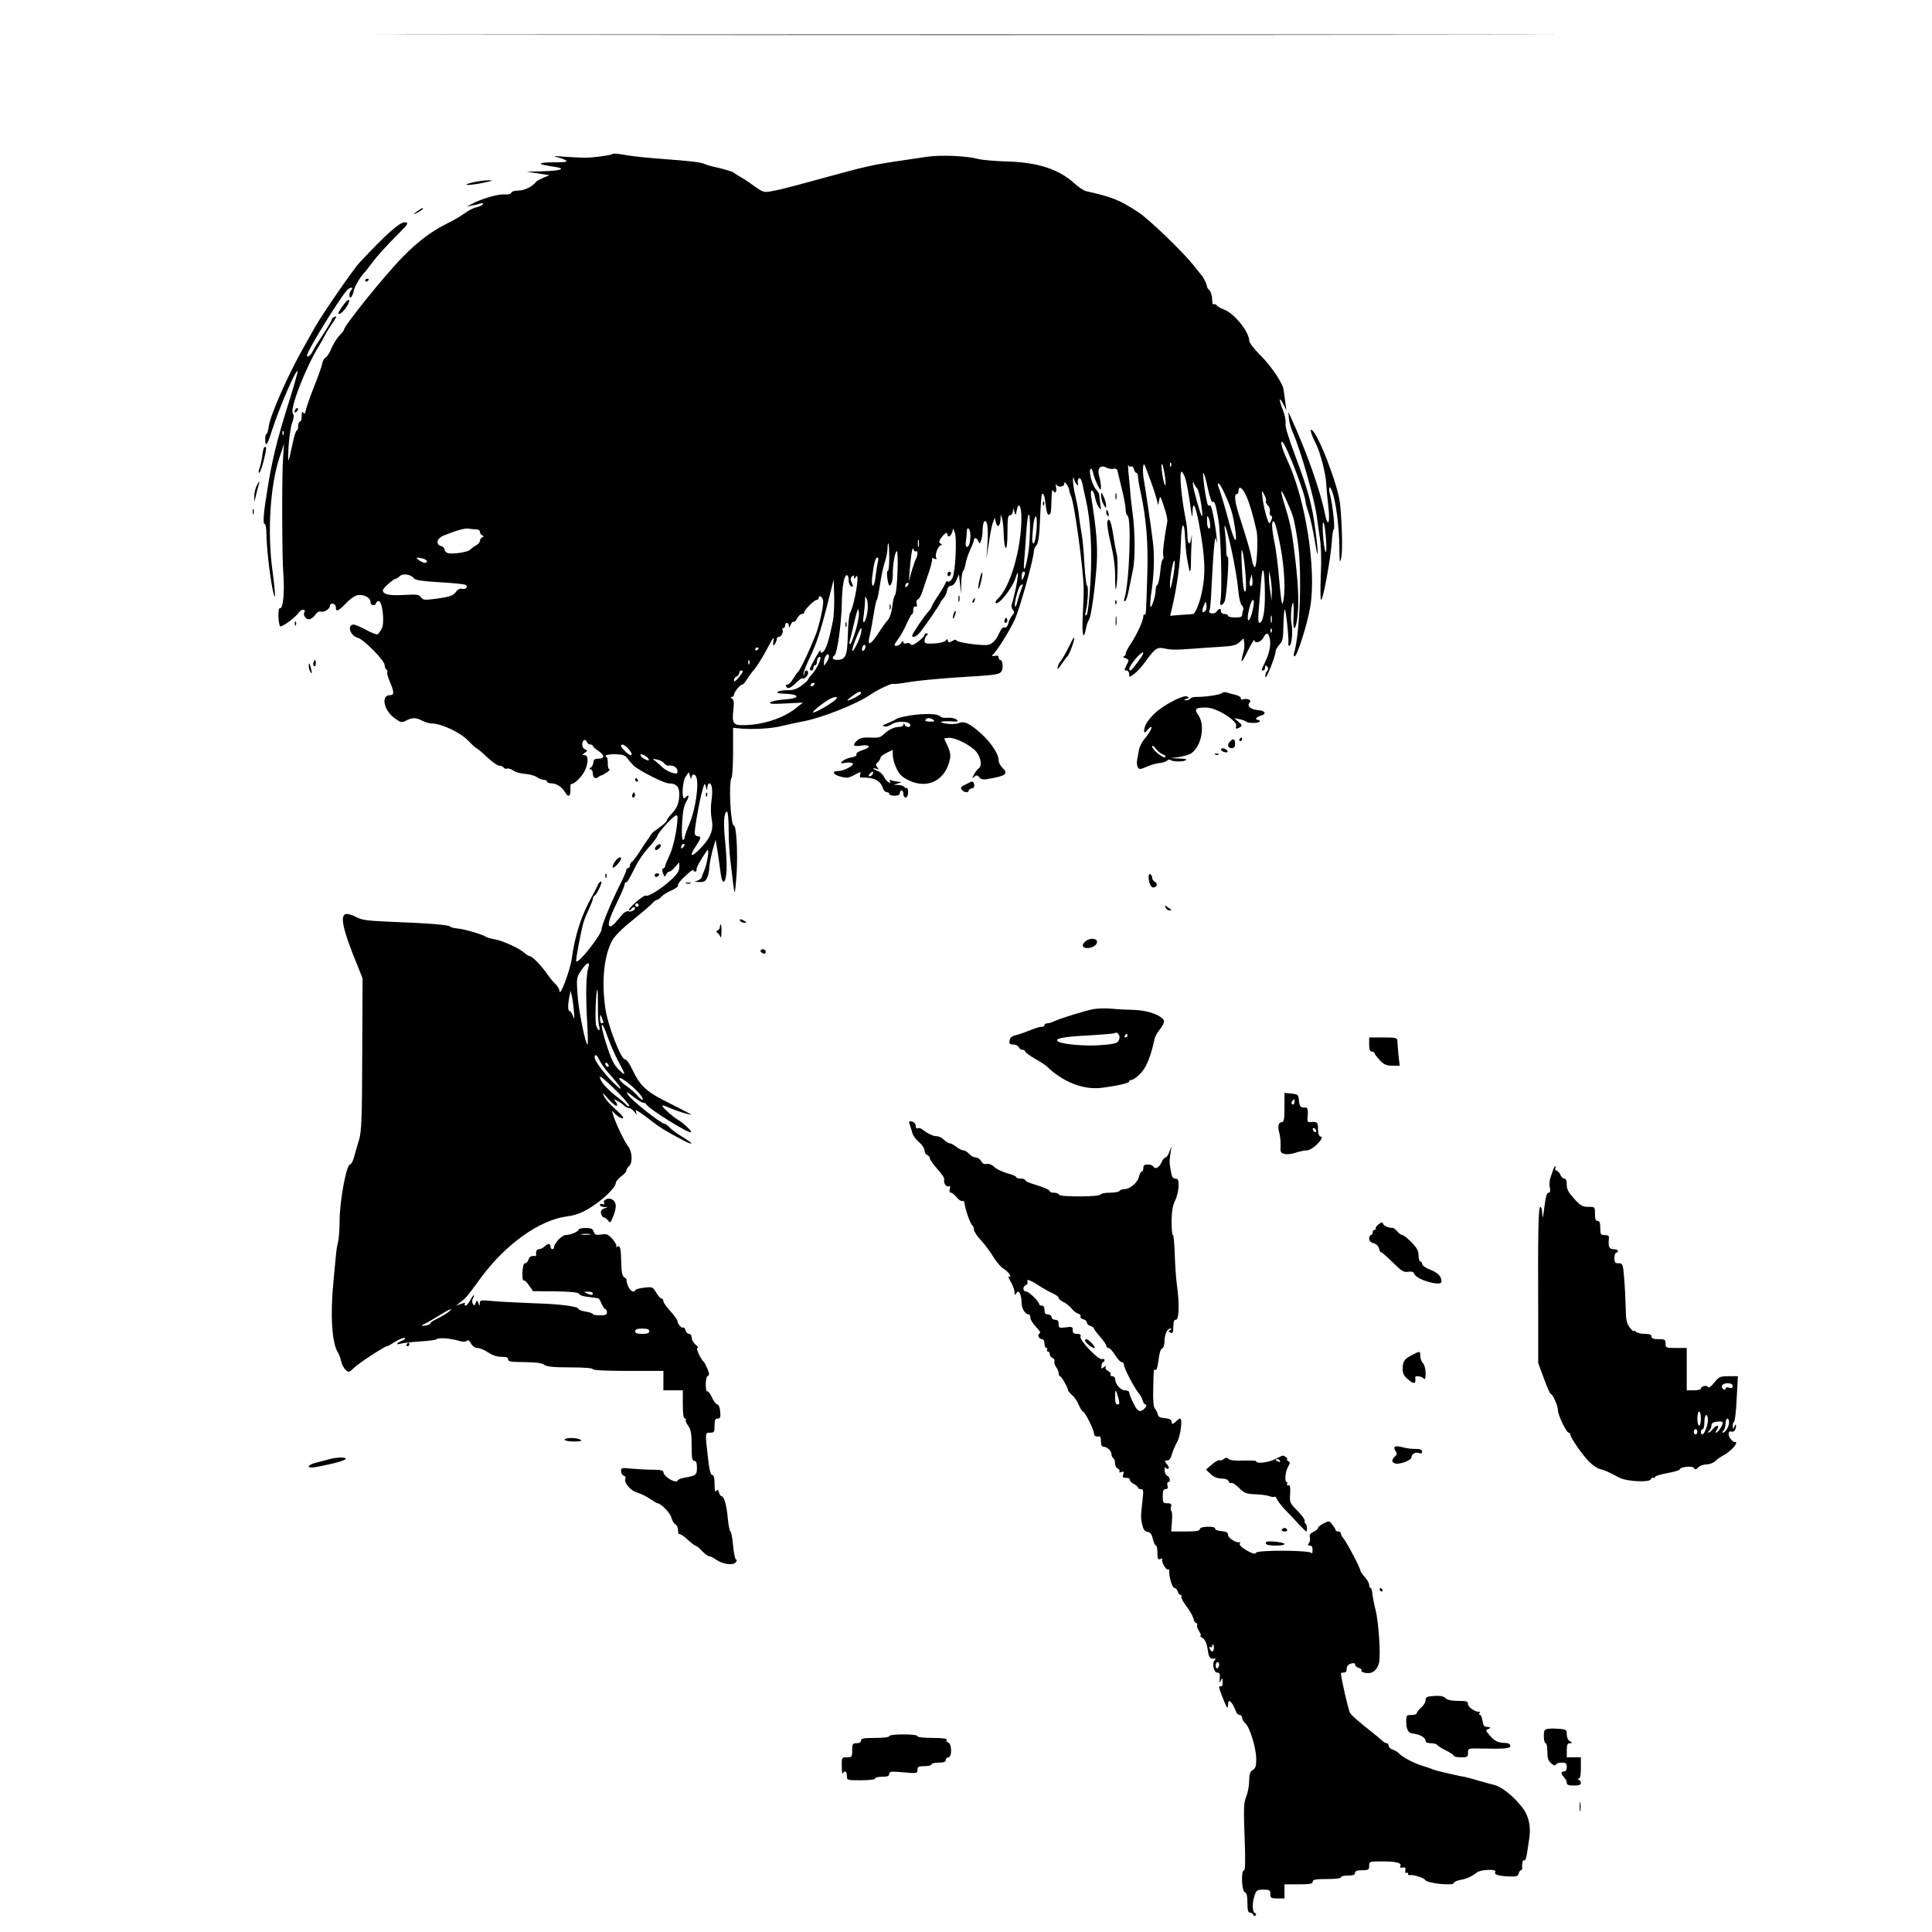<?xml version="1.0" standalone="no"?>
<!DOCTYPE svg PUBLIC "-//W3C//DTD SVG 20010904//EN"
 "http://www.w3.org/TR/2001/REC-SVG-20010904/DTD/svg10.dtd">
<svg version="1.0" xmlns="http://www.w3.org/2000/svg"
 width="1095pt" height="1095pt" viewBox="0 0 1095 1095"
 preserveAspectRatio="xMidYMid meet">
<g transform="translate(0,1095) scale(0.1,-0.1)"
fill="#000000" stroke="none">
<path d="M2778 10753 c1487 -2 3917 -2 5400 0 1483 1 267 2 -2703 2 -2970 0
-4184 -1 -2697 -2z"/>
<path d="M3469 10076 c-7 -6 -102 -19 -149 -20 -25 0 -81 3 -125 6 -44 4 -64
4 -45 -1 19 -4 44 -12 55 -19 16 -9 4 -12 -70 -12 -95 -1 -93 -11 5 -25 75
-11 41 -23 -70 -26 l-85 -2 65 -10 65 -10 -35 -14 c-19 -9 -37 -18 -40 -22
-20 -27 -67 -51 -101 -51 -21 0 -39 -5 -41 -12 -3 -8 -18 -12 -41 -10 -34 3
-134 -26 -187 -56 l-25 -14 30 7 c17 3 38 8 49 12 11 3 16 1 12 -5 -3 -6 -19
-13 -36 -17 -16 -3 -47 -19 -68 -35 -22 -16 -69 -43 -104 -60 -87 -44 -160
-99 -248 -189 -99 -101 -330 -387 -330 -409 0 -4 -11 -19 -24 -31 -13 -13 -34
-45 -46 -72 -11 -28 -27 -52 -34 -55 -8 -3 -17 -19 -20 -36 -3 -17 -24 -74
-45 -127 -21 -53 -42 -112 -46 -130 -5 -25 -10 -30 -16 -20 -6 10 -9 4 -9 -18
0 -18 -4 -33 -10 -33 -5 0 -10 -11 -10 -25 0 -14 -4 -25 -8 -25 -4 0 -13 -26
-20 -57 -29 -138 -32 -142 -27 -41 3 53 12 115 20 139 11 30 12 45 5 55 -20
23 71 259 148 384 12 19 26 44 31 55 5 11 20 36 33 55 39 58 40 60 24 54 -9
-3 -16 -10 -16 -15 0 -5 -17 -35 -37 -66 -46 -70 -59 -91 -74 -120 -11 -20
-29 -31 -29 -18 0 27 205 358 234 377 18 12 31 9 18 -4 -14 -14 -16 -52 -3
-43 5 3 13 20 16 38 6 26 42 87 65 107 3 3 18 23 35 45 32 44 86 103 157 174
51 50 57 61 31 61 -29 0 -107 -70 -254 -227 -37 -39 -208 -288 -252 -364 -13
-24 -41 -72 -60 -107 -91 -158 -194 -391 -204 -459 -3 -24 -9 -43 -13 -43 -4
0 -7 -13 -7 -30 0 -48 12 -35 36 43 44 136 137 354 148 344 2 -3 -22 -90 -55
-193 -62 -197 -90 -312 -116 -475 -23 -138 -27 -199 -16 -199 6 0 10 -26 10
-57 1 -74 17 -218 34 -308 19 -93 19 -37 1 95 -31 224 -14 488 40 650 l25 75
-5 -69 c-8 -94 -7 -571 1 -672 8 -98 -2 -198 -19 -191 -12 4 -12 -68 -1 -101
4 -14 85 44 112 81 13 17 38 14 27 -3 -9 -15 7 -40 26 -40 10 0 26 11 35 24 8
14 22 22 29 20 19 -8 55 14 55 32 0 9 7 14 18 12 9 -2 16 -11 16 -21 -3 -27
16 -20 55 22 20 22 49 43 65 47 34 8 76 -12 76 -38 0 -10 7 -18 15 -18 8 0 15
4 15 9 0 5 6 11 14 14 22 9 38 -119 20 -155 -8 -15 -18 -29 -23 -33 -6 -3 -35
8 -66 25 -30 16 -62 30 -70 30 -40 0 -21 -64 23 -75 33 -8 152 -129 152 -154
0 -11 5 -23 10 -26 6 -4 8 -10 5 -15 -3 -4 4 -29 15 -55 25 -59 25 -75 0 -75
-51 0 -36 -82 22 -127 39 -29 44 -31 70 -17 34 18 56 18 92 -1 15 -8 38 -15
49 -15 58 0 167 -51 214 -101 20 -21 40 -39 43 -39 3 0 30 -22 59 -50 29 -27
61 -50 72 -50 10 0 21 -5 24 -11 4 -6 13 -8 20 -5 7 2 23 -3 36 -12 12 -9 42
-17 66 -18 24 -2 53 -10 65 -18 12 -9 30 -16 40 -16 10 0 18 -4 18 -10 0 -5
12 -10 28 -10 28 -1 59 -22 77 -54 16 -28 30 -18 28 19 -1 19 1 34 5 32 14 -4
58 38 75 72 23 45 23 91 0 91 -15 0 -15 1 1 13 17 12 17 14 2 20 -18 7 -22 42
-6 52 6 3 13 -1 16 -9 3 -9 12 -16 20 -16 8 0 14 -3 14 -7 0 -5 14 -17 30 -28
38 -25 39 -45 2 -45 -21 0 -28 -5 -29 -22 -1 -11 -8 -25 -15 -29 -10 -7 -10
-9 0 -9 6 0 12 -11 12 -25 0 -24 18 -33 34 -17 4 4 11 7 14 7 4 0 18 8 32 18
13 9 20 17 14 17 -6 0 -10 16 -9 35 0 19 -3 35 -8 35 -4 0 -6 4 -3 8 3 4 28 8
56 7 40 -1 53 -6 66 -23 9 -13 25 -31 36 -42 31 -28 172 -100 198 -100 42 0
60 -18 60 -60 0 -49 -11 -78 -44 -113 -14 -15 -26 -31 -26 -36 0 -8 -37 -40
-65 -57 -10 -6 -23 -19 -29 -30 -6 -10 -13 -21 -16 -24 -3 -3 -21 -30 -40 -60
-19 -30 -40 -59 -47 -63 -7 -4 -13 -15 -13 -22 0 -8 -4 -15 -10 -15 -5 0 -10
-5 -10 -11 0 -6 -18 -48 -41 -93 -47 -94 -99 -221 -99 -242 0 -30 -131 -197
-144 -183 -5 5 27 173 42 224 5 17 19 50 31 75 11 24 21 49 21 56 0 7 4 14 8
16 15 6 52 87 38 82 -8 -3 -16 -13 -19 -22 -3 -9 -19 -39 -34 -67 -57 -100
-95 -219 -112 -346 -10 -71 -69 -227 -70 -185 -1 10 -11 28 -24 40 -12 11 -33
37 -46 56 -32 46 -83 99 -97 100 -5 0 -19 8 -30 18 -28 26 -123 70 -169 78
-22 4 -44 10 -50 14 -18 13 -114 42 -158 47 -23 2 -44 8 -47 12 -6 9 -129 19
-345 27 -122 5 -156 10 -183 25 -18 10 -43 19 -56 19 -43 0 -26 -83 61 -295
l28 -70 -2 -430 c-1 -368 -4 -438 -18 -485 -9 -30 -22 -74 -28 -97 -6 -24 -17
-43 -23 -43 -20 0 -57 -196 -59 -310 0 -58 -5 -116 -9 -130 -4 -14 -10 -47
-12 -75 -3 -27 -9 -94 -14 -148 -19 -188 -9 -349 25 -402 7 -11 15 -34 19 -52
4 -17 15 -38 25 -47 17 -16 20 -15 47 11 27 27 174 123 188 123 4 0 25 12 47
26 22 14 46 23 52 21 7 -3 0 -10 -15 -16 -33 -13 -37 -26 -5 -16 12 3 60 9
107 12 47 3 90 8 95 13 12 10 79 5 124 -9 22 -7 39 -7 46 -1 8 7 16 2 25 -15
8 -15 22 -25 36 -25 13 0 40 -11 60 -25 24 -16 51 -25 75 -25 28 0 39 -4 39
-15 0 -12 17 -15 93 -15 65 -1 98 -5 111 -15 15 -11 51 -15 148 -15 79 0 128
-4 128 -10 0 -6 73 -10 200 -10 l200 0 0 -55 0 -55 55 0 55 0 0 -80 c0 -54 4
-80 12 -80 6 0 8 -3 5 -6 -4 -4 2 -19 13 -34 16 -23 20 -45 20 -114 0 -70 3
-86 15 -86 11 0 15 -11 15 -39 0 -41 -5 -45 -75 -57 -16 -3 -31 -9 -33 -14 -8
-22 -82 20 -82 47 0 9 -16 13 -59 13 -32 0 -86 3 -120 6 -57 6 -61 5 -61 -14
0 -11 7 -23 16 -26 8 -3 12 -10 9 -16 -12 -20 27 -68 65 -79 20 -6 54 -22 74
-36 20 -14 39 -25 42 -25 19 0 74 -56 79 -81 4 -16 14 -33 22 -38 9 -4 16 -20
16 -34 0 -15 3 -24 7 -22 5 3 25 -11 46 -30 20 -19 41 -35 45 -35 5 0 22 -13
37 -30 16 -16 34 -30 41 -30 6 0 24 -9 39 -19 37 -27 96 -35 112 -16 7 9 8 15
2 15 -5 0 -13 36 -17 80 -4 44 -11 80 -15 80 -4 0 -11 33 -15 73 -6 74 -21
127 -36 127 -4 0 -11 10 -14 21 -6 17 -9 19 -16 8 -6 -9 -9 5 -9 39 0 36 -4
52 -13 52 -10 0 -17 30 -25 103 -16 138 -16 137 13 137 23 0 25 4 25 40 0 32
4 40 18 40 14 0 17 7 14 40 -2 23 -9 40 -17 40 -6 0 -20 18 -30 40 -10 22 -22
37 -26 34 -5 -3 -9 15 -9 40 0 25 5 46 12 48 9 3 9 13 -2 39 -8 19 -17 36 -20
39 -18 15 -48 80 -37 80 7 1 2 9 -11 19 -12 11 -22 29 -22 40 0 12 -6 21 -14
21 -8 0 -18 9 -21 21 -4 11 -9 18 -12 15 -8 -7 -33 20 -33 36 0 7 -18 32 -40
56 -22 24 -40 49 -40 57 0 8 -5 15 -10 15 -6 0 -20 15 -31 34 -19 32 -22 33
-67 28 -26 -3 -48 -9 -50 -13 -8 -19 -30 -7 -42 21 -7 16 -10 32 -9 35 2 4 -3
10 -12 15 -12 7 -17 28 -18 87 -2 82 -6 97 -23 87 -6 -4 -8 -3 -5 3 3 5 -7 24
-22 41 -25 27 -34 30 -64 25 -29 -4 -36 -2 -42 16 -5 17 -14 21 -46 21 -21 0
-39 -4 -39 -8 0 -12 -46 -32 -74 -32 -21 0 -66 -47 -66 -70 0 -5 -4 -10 -10
-10 -5 0 -10 7 -10 15 0 19 -14 19 -34 0 -8 -8 -22 -15 -30 -15 -14 0 -20 -12
-17 -32 0 -5 -2 -7 -7 -7 -20 3 -31 -3 -37 -21 -3 -11 -12 -20 -19 -20 -8 0
-13 -18 -15 -51 -1 -28 2 -49 6 -46 5 3 19 -9 31 -28 l23 -33 127 -1 c81 -1
129 -6 133 -13 7 -11 20 -15 79 -22 14 -2 28 -4 31 -5 4 0 12 -14 19 -31 7
-16 16 -30 21 -30 5 0 9 -8 9 -18 0 -14 -8 -17 -40 -17 -22 0 -40 3 -40 7 0 4
-18 11 -40 14 -22 4 -40 10 -40 14 0 16 -100 29 -267 34 -95 4 -199 9 -232 13
-55 5 -61 4 -62 -13 0 -18 -1 -18 -8 0 -7 19 -8 19 -15 1 -6 -16 -9 -17 -16
-5 -5 8 -5 21 1 32 5 10 7 18 5 18 -3 0 -12 -13 -21 -30 -9 -16 -20 -30 -26
-30 -6 0 -7 4 -4 10 4 7 -3 7 -22 0 l-28 -10 25 20 c37 29 34 27 115 137 142
193 334 329 490 349 50 6 95 24 150 62 66 44 125 105 125 127 0 8 14 24 30 37
17 12 30 27 30 34 0 6 7 17 15 24 22 18 19 82 -5 113 -20 25 -71 131 -85 178
l-7 24 25 -24 c14 -13 31 -21 38 -19 7 2 -11 23 -39 48 -29 24 -59 57 -67 74
-14 27 -10 25 24 -14 22 -24 43 -41 47 -37 4 3 1 14 -7 23 -13 16 -12 16 11 4
13 -7 31 -19 38 -27 7 -7 20 -13 27 -13 8 0 21 -10 31 -22 13 -18 15 -19 10
-4 -6 18 -5 18 21 1 16 -10 46 -33 68 -50 42 -33 73 -53 168 -103 72 -39 75
-28 4 15 -29 17 -61 41 -71 52 -11 12 -23 21 -28 21 -19 0 -181 127 -206 162
-18 25 -11 23 33 -12 21 -16 44 -30 51 -30 7 0 14 -4 16 -8 10 -24 244 -170
255 -159 6 6 -45 53 -77 72 -24 14 -74 58 -84 73 -5 9 4 8 31 -4 46 -20 125
-45 129 -41 2 1 -51 29 -117 62 -134 65 -170 98 -216 195 -15 33 -33 57 -41
56 -22 -2 -99 198 -111 289 -22 153 -8 294 37 381 14 27 54 68 118 119 53 43
104 86 112 96 9 11 21 19 26 19 5 0 16 8 25 18 9 10 35 26 58 36 23 10 40 23
36 29 -3 5 15 29 41 52 25 24 46 39 46 34 0 -5 5 -9 10 -9 6 0 10 6 8 13 -2 9
24 56 59 106 16 23 3 -71 -16 -114 -5 -11 -12 -28 -14 -37 -3 -9 -16 -18 -29
-21 -16 -3 -12 -5 13 -6 29 -1 38 4 47 24 7 14 12 40 12 58 1 18 9 60 18 95
l18 63 12 -73 c6 -40 14 -95 17 -121 9 -67 29 -56 33 19 2 32 -2 107 -8 166
-11 106 -7 168 11 168 5 0 9 -48 9 -107 0 -60 5 -137 10 -173 5 -36 11 -89 14
-119 4 -30 8 -56 10 -58 2 -2 7 46 11 106 7 114 -1 271 -15 271 -19 0 -31 244
-14 271 5 8 9 75 9 149 l0 135 30 -3 c75 -8 186 -2 245 13 36 9 88 20 115 25
108 19 311 99 390 154 39 27 122 66 128 60 3 -3 42 2 88 10 46 8 165 19 264
26 230 14 248 16 261 35 12 17 7 65 -7 65 -5 0 -9 6 -9 14 0 9 -7 12 -22 9
-13 -3 -19 -1 -13 4 22 18 94 132 125 198 29 60 110 351 110 394 0 8 7 22 15
31 10 12 16 52 20 150 3 74 8 136 10 139 10 9 16 -9 22 -63 4 -35 10 -55 17
-53 13 4 13 5 16 90 1 34 4 56 7 50 10 -25 25 -13 19 15 -4 17 -3 22 2 14 12
-18 48 -10 44 9 -1 9 3 7 13 -5 8 -11 15 -26 15 -33 0 -7 4 -21 9 -31 19 -35
71 -410 73 -527 1 -22 -2 -91 -5 -152 -6 -110 4 -150 18 -75 4 20 11 42 17 49
12 15 35 179 44 318 6 102 -2 197 -32 383 -7 45 14 41 22 -5 4 -21 13 -47 22
-58 13 -18 14 -17 8 20 -3 22 -6 45 -6 51 0 5 -8 19 -18 30 -21 23 -42 98 -32
115 5 7 10 0 15 -19 3 -17 15 -48 25 -69 17 -34 19 -35 20 -13 0 14 -4 41 -10
60 -13 45 6 68 40 50 12 -6 31 -10 41 -7 14 4 21 -1 25 -21 3 -15 15 -61 25
-104 10 -42 19 -90 19 -106 0 -17 5 -32 10 -34 24 -8 11 -378 -16 -467 -5 -15
-3 -22 3 -18 6 4 16 35 22 69 7 35 17 83 22 108 13 57 13 213 -1 315 -6 44
-13 107 -15 140 -3 33 -7 80 -10 105 -2 25 -2 39 1 32 3 -6 10 -9 16 -6 5 3
12 -3 15 -15 3 -12 9 -21 14 -21 5 0 9 -10 9 -22 0 -13 7 -54 16 -93 30 -138
42 -286 37 -445 -7 -245 -8 -248 -15 -243 -5 2 -8 -2 -8 -11 0 -23 -37 -104
-70 -153 -17 -24 -30 -51 -30 -59 0 -7 -6 -14 -12 -15 -7 0 -3 -4 10 -9 22 -9
22 -11 7 -40 -14 -27 -14 -30 0 -30 8 0 15 -9 15 -20 0 -20 0 -20 29 1 16 12
44 42 62 68 56 77 66 84 108 76 42 -9 58 -9 171 -1 47 4 118 8 159 11 58 3 79
9 97 26 l22 21 4 -24 c2 -12 1 -34 -3 -48 -21 -75 -15 -77 20 -5 22 44 40 74
40 68 2 -23 37 -14 51 12 17 32 28 32 36 -1 9 -34 0 -83 -25 -135 -24 -50 -24
-49 -11 -49 6 0 10 8 10 17 0 13 3 14 12 5 8 -8 8 -15 -1 -26 -7 -8 -11 -23
-9 -33 3 -18 58 120 58 146 0 8 10 25 22 38 18 19 21 35 22 107 1 46 4 87 8
91 6 7 24 -168 20 -192 -2 -7 1 -13 6 -13 13 0 21 85 12 125 -4 19 -4 58 0 87
9 62 15 28 11 -59 -4 -84 16 -62 24 26 8 86 2 192 -21 371 -14 111 -23 153
-59 268 -9 30 -15 56 -12 58 4 5 51 -98 66 -146 6 -19 18 -84 27 -145 24 -165
12 -520 -22 -627 -3 -10 -2 -18 3 -18 15 0 72 180 89 280 36 212 -26 610 -130
832 -31 66 -44 119 -26 101 24 -23 130 -299 130 -340 0 -7 8 -34 17 -60 9 -26
24 -95 34 -153 21 -130 24 -93 4 57 -18 142 -43 231 -115 422 -38 102 -57 165
-54 181 3 14 -4 49 -16 79 -24 61 -21 78 4 29 l17 -33 -7 50 c-4 28 -8 57 -9
66 -3 34 -71 136 -131 195 -38 38 -64 72 -64 84 0 48 -82 151 -139 174 -22 8
-42 20 -46 26 -3 6 -11 8 -16 5 -5 -4 -9 10 -9 29 0 19 -7 41 -15 50 -8 8 -15
19 -15 25 0 11 -20 51 -30 61 -3 3 -23 28 -44 55 -64 80 -253 262 -314 302
-107 70 -147 86 -298 120 -12 3 -42 23 -65 44 -89 81 -208 119 -384 124 -66 2
-138 8 -160 14 -68 18 -215 24 -295 12 -41 -6 -120 -18 -175 -26 -55 -8 -127
-21 -160 -29 -60 -13 -155 -39 -400 -106 -44 -12 -104 -27 -133 -32 -53 -10
-54 -10 -108 28 -30 22 -67 46 -82 54 -15 8 -29 18 -32 21 -5 6 -74 26 -120
35 -14 3 -34 9 -45 14 -24 11 -77 17 -250 30 -71 5 -155 14 -185 19 -63 11
-85 13 -91 7z m-1862 -1588 c-3 -8 -6 -5 -6 6 -1 11 2 17 5 13 3 -3 4 -12 1
-19z m4997 -248 c4 -40 3 -49 -4 -33 -5 13 -12 46 -15 75 -4 35 -2 46 4 33 4
-11 11 -45 15 -75z m33 68 c-3 -8 -6 -5 -6 6 -1 11 2 17 5 13 3 -3 4 -12 1
-19z m-112 -93 c19 -53 36 -107 36 -119 1 -12 4 -6 8 14 6 34 6 34 28 -31 13
-36 21 -74 19 -85 -17 -90 -28 -177 -23 -194 3 -11 2 -20 -3 -20 -4 0 -11 -31
-14 -70 -4 -38 -11 -72 -17 -75 -5 -4 -9 -16 -9 -28 0 -32 -20 -97 -29 -97 -4
0 -2 42 6 93 14 97 17 200 7 277 -8 70 -42 300 -51 350 -8 43 -6 96 3 87 2 -2
20 -48 39 -102z m195 17 c6 -20 17 -82 25 -137 10 -77 13 -89 14 -50 1 69 15
47 35 -55 37 -198 41 -291 16 -405 -12 -55 -37 -115 -48 -115 -4 -1 -35 -3
-68 -5 l-62 -5 9 37 c29 120 49 265 52 378 2 116 20 132 24 23 2 -40 6 -89 10
-108 3 -19 8 -44 10 -54 7 -41 13 -27 13 31 0 33 2 87 4 119 2 32 1 42 -1 22
-6 -53 -23 -48 -23 7 0 24 -4 66 -10 92 -26 132 -38 279 -22 269 6 -4 16 -24
22 -44z m125 -47 c10 -46 22 -82 26 -80 13 8 19 -10 34 -97 15 -83 23 -421 12
-465 -7 -28 8 -30 23 -4 12 23 29 261 18 255 -5 -3 -8 15 -8 39 0 24 -3 66 -6
93 -12 88 7 38 37 -98 16 -73 32 -169 36 -213 4 -47 12 -85 20 -94 8 -7 12
-20 9 -28 -3 -8 -6 -21 -6 -29 0 -10 -12 -14 -40 -14 -22 0 -40 5 -40 10 0 6
-9 10 -20 10 -11 0 -20 7 -20 15 0 20 -10 19 -25 -2 -13 -17 -51 -11 -40 7 3
5 7 42 9 82 13 259 21 351 28 323 7 -29 7 -29 4 5 -8 80 -29 189 -37 185 -4
-3 -10 -1 -13 4 -10 15 -33 181 -26 181 4 0 15 -38 25 -85z m-743 20 c6 -7 9
-7 8 0 -4 19 0 35 9 35 5 0 12 -15 16 -32 3 -18 12 -60 20 -93 27 -118 36
-290 25 -470 -6 -98 -15 -174 -21 -180 -9 -7 -10 -2 -5 19 12 48 16 146 7 146
-4 0 -11 56 -15 125 -3 69 -11 147 -16 173 -5 26 -11 67 -14 92 -2 25 -11 76
-20 113 -9 38 -15 80 -15 95 1 21 2 22 6 7 3 -11 9 -24 15 -30z m685 -26 c12
-15 36 -166 24 -153 -8 8 -50 158 -50 179 0 14 2 16 6 5 3 -8 12 -22 20 -31z
m154 -27 c34 -74 46 -113 58 -191 16 -103 0 -93 -31 20 -29 108 -51 181 -63
212 -4 9 -3 17 1 17 5 0 21 -26 35 -58z m121 -10 c18 -37 42 -118 60 -202 10
-51 1 -217 -12 -204 -5 5 -11 20 -13 34 -13 66 -17 80 -77 269 -22 71 -26 111
-10 111 6 0 10 9 10 20 0 29 23 15 42 -28z m113 -31 c-3 -5 2 -17 11 -26 9 -8
14 -24 11 -35 -3 -10 0 -21 6 -23 9 -3 9 -10 1 -28 -10 -22 -12 -21 -27 26 -8
28 -18 73 -21 100 -6 49 -6 50 9 22 9 -15 13 -32 10 -36z m-1386 -96 c0 -175
-63 -393 -133 -458 -11 -9 -16 -20 -13 -24 17 -16 99 89 115 148 16 53 14 3
-2 -71 -8 -36 -17 -73 -21 -83 -4 -10 -2 -24 5 -32 10 -13 10 -19 -3 -33 -8
-9 -19 -30 -22 -45 -5 -18 -12 -26 -21 -23 -9 3 -19 -7 -28 -27 -20 -44 -37
-63 -63 -71 -27 -9 -183 13 -183 25 0 5 -10 4 -21 -3 -18 -11 -23 -11 -27 1
-3 10 -6 11 -12 1 -5 -8 -33 -15 -64 -17 -48 -2 -56 -1 -56 15 0 10 5 23 12
30 9 9 9 12 0 12 -7 0 -12 -4 -12 -9 0 -6 -16 -22 -36 -37 -26 -20 -38 -24
-43 -15 -4 6 -15 9 -24 5 -11 -4 -17 -1 -17 7 -1 9 -4 8 -11 -3 -9 -17 -39
-26 -39 -12 0 3 11 20 24 37 13 18 34 56 46 85 13 28 26 52 30 52 4 0 6 10 6
23 -1 13 4 21 12 19 9 -2 12 4 7 17 -3 11 0 21 8 24 7 3 19 24 26 48 8 24 24
74 37 110 12 37 20 70 16 73 -3 4 2 4 12 0 14 -5 17 -4 12 5 -10 15 12 71 28
71 6 0 5 4 -3 9 -11 7 -10 13 5 35 20 26 34 33 34 16 0 -19 19 -10 26 12 l7
23 9 -25 c12 -33 3 -219 -13 -254 -7 -15 -18 -25 -26 -22 -7 3 -13 1 -13 -5 0
-5 -18 -37 -40 -70 -22 -33 -40 -64 -40 -68 0 -4 -8 -16 -18 -27 -24 -25 -92
-127 -92 -136 0 -17 26 -5 46 20 37 47 114 161 114 167 0 4 7 13 15 22 9 8 19
28 22 44 3 19 12 29 23 29 10 0 23 13 31 33 l14 32 6 -55 6 -55 1 62 c1 34 6
64 11 67 4 3 11 23 14 43 4 21 16 57 27 80 11 23 20 47 20 53 0 16 17 12 25
-7 7 -17 8 -16 15 2 5 11 9 39 9 62 1 23 5 44 10 48 17 10 23 -36 18 -124 l-6
-86 14 90 c7 50 17 101 23 115 l10 25 7 -28 c9 -33 24 -19 26 23 l1 25 8 -25
c4 -14 8 -55 9 -92 1 -37 6 -70 11 -73 6 -4 10 28 10 89 0 79 3 96 15 96 9 0
15 10 16 23 1 21 1 21 8 -3 7 -24 8 -23 14 10 10 49 26 22 26 -45z m41 -185
c-14 -101 -34 -146 -25 -55 3 33 8 101 11 150 3 50 9 97 12 105 12 27 13 -114
2 -200z m44 111 c-3 -39 -11 -71 -15 -71 -11 0 -11 17 -3 99 4 38 11 58 16 53
5 -5 6 -40 2 -81z m985 31 c1 -13 -3 -20 -9 -17 -5 3 -10 23 -9 43 0 30 2 33
9 17 5 -11 9 -30 9 -43z m398 -119 c24 -127 30 -261 14 -319 -5 -20 -11 14
-20 121 -7 83 -19 181 -27 218 -18 86 -19 136 -2 119 6 -6 22 -69 35 -139z
m-4559 97 c12 0 22 -6 22 -14 0 -8 6 -17 13 -20 10 -5 10 -7 0 -12 -7 -3 -13
-12 -13 -19 0 -8 -10 -20 -22 -26 -13 -7 -27 -18 -33 -24 -12 -15 -105 -28
-129 -19 -9 3 -16 12 -16 19 0 8 -9 17 -20 20 -32 10 -25 43 13 59 68 28 123
44 142 40 11 -2 30 -4 43 -4z m2802 -35 c0 -18 -3 -40 -6 -49 -10 -27 -25 -18
-20 12 2 15 5 40 5 55 1 40 21 23 21 -18z m-293 -62 c-3 -10 -5 -2 -5 17 0 19
2 27 5 18 2 -10 2 -26 0 -35z m-167 -64 c0 -44 -4 -78 -8 -75 -8 5 -5 -45 4
-74 8 -24 24 9 24 50 -1 52 11 130 22 136 12 8 4 -232 -9 -248 -6 -7 -13 -37
-16 -67 -4 -32 -14 -63 -25 -75 -11 -12 -32 -41 -48 -66 -51 -80 -72 -87 -54
-19 5 19 14 70 21 114 7 44 15 82 19 85 3 3 11 43 18 90 7 47 19 103 27 125 8
22 14 55 15 73 0 17 2 32 5 32 3 0 5 -36 5 -81z m151 36 c12 8 12 -20 0 -43
-5 -9 -16 -42 -25 -72 l-15 -55 5 65 c7 87 16 139 21 117 3 -9 9 -15 14 -12z
m1867 -115 c5 -52 6 -102 1 -110 -9 -18 -17 41 -22 165 -5 111 9 77 21 -55z
m-4660 74 c24 -7 31 -24 9 -24 -15 0 -57 29 -42 30 6 0 20 -3 33 -6z m2578
-16 c-3 -13 -9 -49 -13 -80 -3 -32 -10 -58 -15 -58 -6 0 -8 20 -5 48 9 74 18
112 29 112 6 0 8 -10 4 -22z m1670 -103 c-10 -51 -14 -61 -15 -36 -2 50 23
175 27 136 1 -16 -4 -61 -12 -100z m523 -76 c1 -105 -11 -169 -31 -169 -7 0
-8 25 -4 73 4 39 9 110 13 157 8 114 21 78 22 -61z m-1360 114 c0 -5 -4 -17
-9 -28 -8 -18 -9 -17 -9 8 -1 15 4 27 9 27 6 0 10 -3 9 -7z m1399 -113 l-1
-45 -7 50 c-5 28 -8 66 -8 85 l0 35 9 -40 c4 -22 8 -60 7 -85z m-4862 82 c7
-10 47 -16 146 -22 75 -4 141 -11 147 -15 17 -10 1 -27 -20 -22 -12 3 -25 -3
-36 -19 -15 -20 -33 -26 -101 -36 -76 -10 -84 -10 -96 7 -11 16 -24 17 -98 13
-81 -5 -118 3 -118 27 0 11 61 65 73 65 4 0 15 7 23 15 18 17 63 10 80 -13z
m2464 -11 c0 -16 6 -31 15 -34 12 -5 12 -2 3 19 -9 18 -9 27 0 36 9 9 12 9 12
-2 0 -13 2 -13 10 0 26 41 -4 -150 -32 -204 -6 -10 -11 -68 -13 -128 -3 -117
-12 -137 -62 -138 -23 0 -31 14 -14 24 16 10 40 178 42 296 2 100 13 160 29
160 6 0 10 -13 10 -29z m2286 -29 c-12 -12 -18 8 -10 35 l8 28 4 -28 c2 -16 1
-31 -2 -35z m-2375 -200 c-21 -100 -29 -128 -41 -154 -14 -29 -30 -37 -30 -15
0 12 -59 -92 -60 -105 0 -5 5 -8 10 -8 6 0 10 7 10 15 0 8 5 15 10 15 6 0 10
9 10 19 0 11 5 23 10 26 26 16 -3 -57 -37 -95 -13 -14 -23 -28 -23 -31 0 -4
-16 -19 -36 -34 -27 -20 -47 -27 -78 -27 -22 1 -48 -3 -56 -8 -11 -7 -4 -10
25 -11 105 -3 107 -28 3 -34 -34 -3 -66 -10 -72 -16 -8 -9 13 -10 87 -6 l98 5
-38 -30 c-74 -60 -193 -98 -304 -98 -55 0 -61 12 -52 92 4 37 2 52 -8 59 -10
6 -10 9 -1 9 6 0 12 6 12 13 1 15 35 57 47 57 5 0 16 12 25 28 9 15 29 42 45
60 15 19 47 70 71 115 33 63 41 74 36 47 -4 -24 -3 -32 4 -25 6 6 12 19 14 29
1 11 7 18 12 17 12 -4 29 27 21 39 -3 6 -1 10 4 10 6 0 11 7 11 15 0 21 20 19
21 -2 0 -14 3 -12 10 5 5 13 13 21 17 18 5 -3 14 6 20 19 7 14 18 25 27 25 8
0 14 4 13 8 -4 11 57 72 71 72 6 0 11 5 11 10 0 20 20 10 25 -13 6 -21 -24
-155 -45 -202 -5 -11 -16 -38 -25 -60 -30 -70 -60 -130 -72 -143 -7 -7 -20
-26 -30 -42 -9 -17 -23 -30 -31 -30 -7 0 -10 -4 -7 -10 10 -17 25 -11 57 20
17 17 33 28 36 26 8 -9 32 14 32 30 0 21 -20 17 -21 -3 0 -10 -3 -13 -5 -6 -3
7 15 54 40 105 31 64 58 146 88 263 l43 170 3 -93 c1 -51 -2 -114 -7 -140z
m421 196 c-7 -7 -12 -8 -12 -2 0 14 12 26 19 19 2 -3 -1 -11 -7 -17z m644 -25
c-8 -21 -17 -51 -21 -67 -3 -15 -9 -26 -12 -23 -8 9 18 111 31 119 17 12 17
11 2 -29z m-869 -116 c-4 -28 -12 -55 -18 -61 -8 -8 -9 3 -3 44 4 30 7 66 7
80 -1 22 0 22 9 6 6 -11 8 -41 5 -69z m2187 26 c-10 -53 -25 -91 -31 -75 -7
18 17 112 28 112 6 0 7 -16 3 -37z m-273 -26 c-17 -17 -22 -2 -9 29 11 28 12
29 16 5 2 -13 -1 -28 -7 -34z m-1982 -112 c-12 -41 -26 -75 -30 -75 -5 0 -7 6
-4 13 2 6 11 44 20 82 9 39 19 79 23 90 6 17 7 16 10 -8 2 -15 -7 -61 -19
-102z m2358 48 c-3 -10 -5 -2 -5 17 0 19 2 27 5 18 2 -10 2 -26 0 -35z m-2331
-77 c-13 -41 -46 -101 -46 -82 0 19 43 126 51 126 4 0 2 -20 -5 -44z m2331 22
c-3 -8 -6 -5 -6 6 -1 11 2 17 5 13 3 -3 4 -12 1 -19z m-2304 -93 c-8 -22 -22
-18 -16 5 3 11 9 17 14 15 4 -3 6 -12 2 -20z m-603 1 c0 -3 -4 -8 -10 -11 -5
-3 -10 -1 -10 4 0 6 5 11 10 11 6 0 10 -2 10 -4z m386 -78 l-16 -22 0 22 c0
28 23 58 28 36 2 -7 -4 -24 -12 -36z m1792 45 c-8 -20 -64 -92 -70 -93 -16 0
-7 23 24 61 27 34 56 54 46 32z m-2231 -55 c-3 -8 -6 -5 -6 6 -1 11 2 17 5 13
3 -3 4 -12 1 -19z m-37 -44 c0 -3 -11 -19 -25 -36 -17 -20 -25 -25 -25 -13 0
8 7 18 15 21 8 4 15 12 15 20 0 8 5 14 10 14 6 0 10 -3 10 -6z m405 -74 c-3
-5 -11 -10 -16 -10 -6 0 -7 5 -4 10 3 6 11 10 16 10 6 0 7 -4 4 -10z m265 -49
c0 -8 -60 -41 -76 -41 -4 0 7 11 26 25 36 26 50 31 50 16z m-150 -41 c-37 -30
-112 -71 -122 -68 -9 3 72 67 102 80 33 14 45 7 20 -12z m-1170 -272 c20 -22
26 -38 13 -38 -10 0 -53 42 -53 52 0 15 19 8 40 -14z m115 -58 c8 -13 -1 -13
-26 0 -10 6 -19 15 -19 21 0 11 35 -5 45 -21z m90 -27 c6 -8 18 -14 26 -12 24
4 49 -12 49 -31 0 -16 -4 -17 -31 -10 -16 5 -40 18 -52 29 -12 12 -31 28 -42
37 -19 15 -19 15 9 9 17 -3 35 -13 41 -22z m154 -80 c1 18 16 23 25 8 20 -32
0 -182 -35 -266 -16 -38 -29 -75 -29 -82 0 -7 -4 -13 -9 -13 -6 0 -8 38 -5 92
3 67 10 101 24 125 19 33 15 44 -8 21 -20 -20 -16 93 5 122 l17 24 7 -24 c5
-16 7 -19 8 -7z m90 -55 c1 12 5 22 11 22 16 0 21 -42 12 -100 -4 -31 -4 -74
1 -99 13 -63 -3 -107 -63 -169 -53 -56 -67 -48 -25 14 28 42 31 54 11 54 -8 0
-16 6 -18 13 -5 13 25 186 44 252 11 38 12 39 19 15 7 -24 7 -24 8 -2z m-169
-172 c0 -56 -25 -175 -46 -215 -13 -27 -24 -54 -24 -59 0 -6 -5 -12 -11 -14
-7 -2 -7 -12 -1 -28 9 -22 11 -23 17 -7 4 9 12 17 18 17 6 0 22 12 34 27 l23
26 0 -28 c0 -21 -12 -40 -46 -71 -52 -49 -130 -98 -143 -90 -10 7 -104 -74
-96 -82 3 -4 10 0 15 8 5 8 12 11 17 7 10 -11 -18 -28 -36 -22 -7 3 -22 -5
-33 -17 -10 -13 -28 -33 -39 -45 -10 -13 -23 -23 -29 -23 -20 0 -9 41 35 131
25 51 45 98 45 105 0 8 3 14 8 14 8 0 15 11 55 91 15 31 47 77 71 103 25 26
48 57 52 69 6 21 91 114 107 116 4 1 7 -5 7 -13z m32 -168 c-7 -7 -12 -8 -12
-2 0 14 12 26 19 19 2 -3 -1 -11 -7 -17z m-252 -328 c0 -5 -4 -10 -10 -10 -5
0 -10 5 -10 10 0 6 5 10 10 10 6 0 10 -4 10 -10z m-285 -352 c-13 -40 -16
-149 -8 -295 5 -79 6 -143 3 -143 -12 0 -52 200 -57 287 -6 88 -5 95 21 133
29 44 53 54 41 18z m54 -215 c-1 -49 2 -100 6 -115 9 -36 -2 -36 -16 -2 -8 24
-2 204 7 204 2 0 3 -39 3 -87z m-136 -38 c4 -44 3 -46 -6 -22 -6 15 -14 27
-19 27 -10 0 -10 36 -1 81 l7 34 8 -35 c4 -19 9 -57 11 -85z m166 -57 c1 -5
-3 -8 -9 -8 -5 0 -10 12 -9 28 0 24 1 25 9 7 5 -11 9 -23 9 -27z m30 -98 c13
-36 38 -93 57 -128 41 -75 42 -83 8 -51 -34 31 -48 60 -79 156 -40 126 -28
145 14 23z m-51 -120 c8 -16 32 -51 55 -76 77 -86 88 -114 19 -46 -48 48 -102
120 -102 139 0 23 15 14 28 -17z m52 -31 c0 -6 -4 -7 -10 -4 -5 3 -10 11 -10
16 0 6 5 7 10 4 6 -3 10 -11 10 -16z m116 -227 c-4 -3 -10 -2 -14 4 -4 6 -32
30 -62 53 -55 44 -90 85 -90 108 0 7 39 -25 86 -72 48 -47 84 -89 80 -93z m55
73 c15 -16 25 -33 22 -37 -2 -5 -15 5 -28 20 -13 16 -42 41 -64 57 -23 15 -41
34 -41 42 0 16 67 -33 111 -82z m-278 -802 c-13 -2 -33 -2 -45 0 -13 2 -3 4
22 4 25 0 35 -2 23 -4z m17 -333 c0 -12 -8 -12 -35 0 -18 8 -17 9 8 9 15 1 27
-3 27 -9z m-821 -108 c-13 -10 -41 -26 -61 -36 -21 -9 -38 -21 -38 -25 0 -5
-11 -11 -25 -13 -31 -6 -32 -1 -2 12 12 6 47 26 77 45 59 37 88 47 49 17z
m1141 -107 c0 -11 -11 -15 -40 -15 -29 0 -40 4 -40 15 0 11 11 15 40 15 29 0
40 -4 40 -15z"/>
<path d="M5370 7694 c0 -8 5 -12 10 -9 6 3 10 10 10 16 0 5 -4 9 -10 9 -5 0
-10 -7 -10 -16z"/>
<path d="M5552 7665 c-6 -27 -9 -51 -7 -53 6 -6 26 79 22 91 -2 7 -9 -10 -15
-38z"/>
<path d="M5432 7555 c0 -16 2 -22 5 -12 2 9 2 23 0 30 -3 6 -5 -1 -5 -18z"/>
<path d="M5515 7549 c-4 -6 -5 -12 -2 -15 2 -3 7 2 10 11 7 17 1 20 -8 4z"/>
<path d="M5406 7475 c-3 -9 -6 -22 -5 -28 0 -7 5 -1 10 12 5 13 8 26 5 28 -2
2 -6 -3 -10 -12z"/>
<path d="M5696 7441 c-4 -7 -5 -15 -2 -18 9 -9 19 4 14 18 -4 11 -6 11 -12 0z"/>
<path d="M5042 7510 c0 -14 2 -19 5 -12 2 6 2 18 0 25 -3 6 -5 1 -5 -13z"/>
<path d="M4792 7410 c0 -14 2 -19 5 -12 2 6 2 18 0 25 -3 6 -5 1 -5 -13z"/>
<path d="M4001 6444 c0 -11 3 -14 6 -6 3 7 2 16 -1 19 -3 4 -6 -2 -5 -13z"/>
<path d="M3720 6155 c-18 -21 -3 -32 16 -13 10 9 12 18 6 22 -5 3 -15 -1 -22
-9z"/>
<path d="M3710 5990 c0 -5 4 -10 9 -10 6 0 13 5 16 10 3 6 -1 10 -9 10 -9 0
-16 -4 -16 -10z"/>
<path d="M2675 9915 c-68 -17 -19 -18 65 -1 56 12 60 14 25 14 -22 0 -62 -6
-90 -13z"/>
<path d="M2360 9749 c-17 -13 -18 -17 -5 -10 33 17 51 31 40 31 -5 0 -21 -10
-35 -21z"/>
<path d="M2070 9359 c0 -5 5 -7 10 -4 6 3 10 8 10 11 0 2 -4 4 -10 4 -5 0 -10
-5 -10 -11z"/>
<path d="M1937 9209 c-22 -33 -25 -40 -11 -37 15 3 51 51 53 71 2 18 -16 3
-42 -34z"/>
<path d="M1677 8633 c-4 -3 -7 -11 -7 -17 0 -6 5 -5 12 2 6 6 9 14 7 17 -3 3
-9 2 -12 -2z"/>
<path d="M7305 8580 c1 -19 11 -55 22 -80 48 -110 128 -395 138 -490 2 -14 8
-61 15 -105 8 -52 10 -128 6 -217 -3 -76 -3 -138 2 -138 11 0 54 235 60 328 2
39 8 72 11 72 9 0 -6 141 -20 193 -12 46 -4 62 11 22 21 -54 40 -200 41 -309
1 -97 2 -105 11 -66 8 38 5 187 -7 305 -10 102 -127 406 -162 419 -11 5 2 -35
27 -83 22 -43 53 -162 56 -216 2 -33 7 -91 12 -130 12 -95 -1 -132 -18 -50
-27 136 -105 356 -194 550 l-14 30 3 -35z m211 -692 c3 -53 1 -76 -4 -63 -12
27 -22 182 -10 162 5 -9 11 -54 14 -99z"/>
<path d="M1496 8412 c-3 -5 -8 -27 -10 -49 -3 -22 -10 -52 -15 -67 -6 -14 -7
-26 -2 -26 10 0 46 138 38 146 -3 3 -8 1 -11 -4z"/>
<path d="M1453 8193 c-7 -15 -12 -41 -12 -57 l1 -31 8 35 c5 19 11 45 15 58
10 30 3 28 -12 -5z"/>
<path d="M6241 8140 c0 -14 6 -36 14 -50 13 -22 14 -23 14 -5 0 11 -6 34 -14
50 -13 29 -13 29 -14 5z"/>
<path d="M6322 8135 c0 -16 2 -22 5 -12 2 9 2 23 0 30 -3 6 -5 -1 -5 -18z"/>
<path d="M5911 8094 c0 -11 3 -14 6 -6 3 7 2 16 -1 19 -3 4 -6 -2 -5 -13z"/>
<path d="M1432 8050 c0 -14 2 -19 5 -12 2 6 2 18 0 25 -3 6 -5 1 -5 -13z"/>
<path d="M6270 8046 c0 -8 4 -17 9 -20 5 -4 7 3 4 14 -6 23 -13 26 -13 6z"/>
<path d="M6276 7993 c-3 -10 5 -65 19 -121 16 -66 25 -129 25 -183 0 -45 2
-80 4 -78 9 10 14 167 6 194 -4 17 -13 63 -19 104 -13 86 -25 115 -35 84z"/>
<path d="M6321 7534 c0 -11 3 -14 6 -6 3 7 2 16 -1 19 -3 4 -6 -2 -5 -13z"/>
<path d="M6323 7430 c0 -25 2 -35 4 -22 2 12 2 32 0 45 -2 12 -4 2 -4 -23z"/>
<path d="M1671 7414 c0 -11 3 -14 6 -6 3 7 2 16 -1 19 -3 4 -6 -2 -5 -13z"/>
<path d="M6072 7312 c-16 -35 -55 -106 -63 -112 -4 -3 -10 -16 -14 -30 -5 -19
0 -15 21 15 15 22 30 42 34 45 10 7 44 100 38 105 -2 2 -9 -8 -16 -23z"/>
<path d="M1777 7195 c-4 -8 -2 -17 3 -20 6 -4 10 3 10 14 0 25 -6 27 -13 6z"/>
<path d="M1750 7174 c0 -10 5 -26 10 -34 8 -11 9 -7 4 15 -8 37 -14 45 -14 19z"/>
<path d="M6926 7022 c-6 -9 -95 -23 -148 -22 -15 0 -29 -4 -33 -10 -3 -5 -14
-10 -23 -9 -14 0 -14 2 2 8 17 6 17 8 3 14 -21 8 -122 -43 -176 -90 -24 -21
-50 -53 -58 -72 -16 -37 -8 -56 11 -28 7 9 16 17 20 17 10 0 -13 -41 -39 -70
-12 -14 -25 -40 -29 -57 -3 -18 -8 -45 -11 -60 -3 -16 -1 -34 4 -42 8 -13 15
-12 49 3 22 10 54 19 71 21 17 1 37 7 44 13 8 7 17 9 20 5 11 -10 71 -12 87
-2 10 6 -1 9 -35 10 l-50 2 45 6 c25 4 55 12 67 19 61 34 87 160 44 220 -24
34 -16 42 45 42 59 0 181 -77 170 -106 -6 -16 3 -18 23 -5 12 8 11 13 -10 30
l-24 21 30 -6 c17 -4 35 -10 40 -15 14 -10 75 -8 75 3 0 4 -4 8 -10 8 -21 0
-9 18 16 24 34 9 26 28 -14 31 -42 3 -66 23 -51 41 9 11 7 15 -5 20 -9 3 -23
4 -31 0 -8 -3 -14 0 -12 6 1 6 -11 15 -28 19 -16 4 -40 10 -51 14 -12 4 -24 2
-28 -3z m-336 -347 c11 -4 18 -11 15 -16 -8 -12 -75 42 -75 60 0 8 9 3 20 -12
11 -14 29 -29 40 -32z"/>
<path d="M5187 6899 c-42 -5 -90 -15 -105 -23 -15 -9 -40 -21 -57 -28 -23 -8
-26 -12 -13 -15 10 -3 28 3 40 11 33 23 108 19 108 -5 0 -14 -28 -11 -33 4 -4
10 -6 10 -6 0 -1 -7 -12 -13 -26 -13 -27 0 -58 -15 -87 -42 -19 -19 -30 -21
-91 -18 -25 1 -46 -5 -58 -16 -30 -27 -23 -37 20 -30 54 8 61 -10 11 -25 -25
-8 -39 -17 -36 -25 3 -7 -9 -14 -30 -17 -19 -3 -41 -13 -49 -21 -14 -13 -11
-14 19 -9 18 3 36 1 40 -5 7 -11 -53 -42 -82 -42 -39 0 -32 -19 10 -31 38 -10
47 -9 81 9 36 20 38 20 32 2 -3 -11 -1 -18 7 -17 70 2 108 -16 122 -60 4 -13
14 -23 22 -23 8 0 14 -4 14 -10 0 -5 14 -10 30 -10 20 0 30 5 30 15 0 8 5 15
10 15 6 0 10 -9 10 -20 0 -11 6 -20 13 -20 8 0 14 12 14 30 0 16 -4 27 -8 24
-4 -2 -10 0 -14 6 -3 5 -18 10 -33 11 l-27 1 25 8 c23 7 23 8 3 9 -12 1 -29 4
-39 8 -12 4 -15 3 -10 -5 4 -8 2 -10 -7 -6 -8 3 -19 16 -26 30 -6 13 -22 29
-36 34 -14 5 -25 12 -25 14 0 3 8 2 18 -1 14 -6 15 -4 4 9 -10 12 -9 18 3 28
8 7 15 18 15 24 0 7 16 20 35 29 l35 17 0 -30 c0 -17 9 -50 21 -75 17 -36 31
-49 72 -69 107 -50 206 2 231 121 5 22 1 44 -13 75 l-20 43 25 3 c29 4 102
-29 144 -65 35 -29 51 -90 28 -107 -8 -6 -21 -22 -28 -36 -12 -22 -12 -24 2
-12 13 10 18 9 29 -4 9 -11 22 -14 43 -10 110 19 123 29 87 65 -12 12 -21 30
-21 41 0 36 -41 99 -98 151 -68 61 -96 74 -131 60 -15 -6 -45 -6 -71 -2 -49 9
-25 16 40 12 28 -2 33 0 22 10 -6 7 -29 12 -49 11 -20 -2 -39 1 -42 6 -10 15
-62 19 -144 11z m103 -29 c11 -7 7 -10 -18 -10 -20 0 -31 4 -27 10 8 13 26 13
45 0z m-345 -309 c-3 -6 -11 -11 -17 -11 -6 0 -6 6 2 15 14 17 26 13 15 -4z"/>
<path d="M7025 6760 c-3 -5 -1 -10 4 -10 6 0 11 5 11 10 0 6 -2 10 -4 10 -3 0
-8 -4 -11 -10z"/>
<path d="M6972 6748 c-18 -18 -14 -38 8 -38 15 0 20 7 20 25 0 27 -9 32 -28
13z"/>
<path d="M6920 6702 c0 -5 9 -12 21 -15 13 -3 19 -1 16 6 -5 15 -37 22 -37 9z"/>
<path d="M6888 6673 c7 -3 16 -2 19 1 4 3 -2 6 -13 5 -11 0 -14 -3 -6 -6z"/>
<path d="M3600 6530 c0 -5 5 -10 11 -10 5 0 7 5 4 10 -3 6 -8 10 -11 10 -2 0
-4 -4 -4 -10z"/>
<path d="M5477 6506 c-30 -14 -36 -21 -26 -32 13 -16 39 -19 39 -5 0 5 8 11
18 13 13 2 16 9 13 23 -6 20 -7 20 -44 1z"/>
<path d="M3586 6451 c-4 -7 -5 -15 -2 -18 9 -9 19 4 14 18 -4 11 -6 11 -12 0z"/>
<path d="M3484 6065 c-9 -14 -14 -28 -11 -32 7 -6 46 36 47 50 0 16 -20 6 -36
-18z"/>
<path d="M3431 5984 c0 -11 3 -14 6 -6 3 7 2 16 -1 19 -3 4 -6 -2 -5 -13z"/>
<path d="M6510 5983 c0 -34 12 -63 26 -63 21 0 28 22 10 32 -9 5 -16 15 -16
23 0 8 -4 17 -10 20 -5 3 -10 -2 -10 -12z"/>
<path d="M3888 5943 c6 -2 18 -2 25 0 6 3 1 5 -13 5 -14 0 -19 -2 -12 -5z"/>
<path d="M6606 5806 c3 -9 13 -16 22 -16 8 0 13 1 11 3 -2 1 -12 9 -22 16 -15
12 -17 12 -11 -3z"/>
<path d="M4195 5730 c3 -5 14 -10 23 -10 15 0 15 2 2 10 -20 13 -33 13 -25 0z"/>
<path d="M4080 5696 c0 -8 -6 -17 -12 -19 -9 -4 -10 -8 -2 -14 6 -4 14 -15 17
-23 3 -8 6 4 6 28 1 23 -1 42 -4 42 -3 0 -5 -6 -5 -14z"/>
<path d="M6148 5611 c-12 -12 -14 -21 -7 -28 13 -13 55 -5 70 13 27 33 -32 47
-63 15z"/>
<path d="M4310 5561 c0 -5 7 -11 15 -15 9 -3 15 0 15 9 0 8 -7 15 -15 15 -8 0
-15 -4 -15 -9z"/>
<path d="M6200 5231 c-44 -7 -198 -55 -232 -72 -10 -5 -25 -9 -33 -9 -8 0 -15
-4 -15 -10 0 -5 -8 -10 -19 -10 -10 0 -36 -8 -57 -17 -22 -9 -57 -22 -79 -28
-30 -7 -41 -16 -43 -32 -3 -19 1 -23 21 -23 14 0 27 -7 31 -15 3 -8 12 -15 21
-15 8 0 15 -4 15 -9 0 -5 25 -24 55 -41 30 -17 61 -37 68 -44 89 -87 204 -133
306 -122 90 11 161 27 161 37 0 5 7 9 15 9 8 0 31 17 50 37 33 35 56 91 79
195 3 14 18 40 32 57 14 17 24 38 21 46 -12 30 -89 58 -167 61 -41 1 -100 4
-130 7 -30 3 -75 2 -100 -2z m145 -164 c-6 -30 -17 -34 -114 -41 -78 -6 -209
5 -234 21 -26 16 27 27 164 34 84 5 154 11 156 13 12 11 31 -8 28 -27z m45 13
c0 -5 -5 -10 -11 -10 -5 0 -7 5 -4 10 3 6 8 10 11 10 2 0 4 -4 4 -10z"/>
<path d="M7760 5030 c0 -29 4 -40 15 -40 8 0 15 -4 15 -9 0 -4 14 -22 30 -40
24 -25 38 -31 72 -31 l41 0 -7 61 c-3 34 -6 70 -6 80 0 17 -9 19 -80 19 l-80
0 0 -40z"/>
<path d="M7280 4673 c0 -64 -3 -83 -14 -83 -20 0 -26 -24 -15 -62 5 -18 8 -51
7 -73 -2 -34 0 -40 22 -45 14 -4 42 -1 64 7 21 7 50 13 63 13 31 0 104 73 79
78 -11 2 -16 15 -16 43 0 39 -5 43 -44 39 -16 -1 -18 4 -14 39 2 23 -1 42 -7
43 -5 0 -17 1 -25 2 -10 1 -16 14 -18 38 -3 34 -5 36 -43 40 l-39 4 0 -83z
m57 32 c0 -8 -4 -15 -9 -15 -10 0 -11 14 -1 23 9 10 10 9 10 -8z m123 -166 c0
-6 -4 -7 -10 -4 -5 3 -10 11 -10 16 0 6 5 7 10 4 6 -3 10 -11 10 -16z"/>
<path d="M5154 4583 c3 -8 9 -27 13 -41 7 -29 16 -42 51 -74 12 -12 22 -30 22
-40 0 -10 7 -21 15 -24 8 -4 15 -12 15 -19 0 -7 19 -34 43 -61 23 -26 41 -52
39 -57 -6 -19 9 -46 23 -41 10 4 12 0 8 -15 -3 -13 -1 -21 7 -21 7 0 21 -12
32 -26 11 -14 26 -23 32 -21 7 3 13 -4 13 -15 3 -30 33 -117 44 -123 5 -4 9
-14 9 -24 0 -10 18 -38 41 -62 22 -24 54 -67 71 -96 18 -28 43 -57 56 -64 13
-7 28 -22 34 -32 8 -15 7 -18 -3 -11 -7 4 -3 -9 9 -30 12 -20 22 -47 22 -59 0
-18 2 -19 10 -7 9 13 11 13 20 0 5 -8 10 -32 10 -52 0 -34 20 -68 41 -68 5 0
9 -9 9 -19 0 -11 15 -34 32 -52 20 -19 28 -34 21 -36 -16 -6 -5 -33 13 -33 8
0 14 -10 14 -25 0 -14 5 -25 11 -25 5 0 7 -4 4 -10 -3 -5 -1 -10 4 -10 6 0 11
-7 11 -15 0 -9 7 -18 16 -22 8 -3 13 -11 10 -18 -2 -7 2 -21 9 -32 8 -10 15
-26 15 -35 0 -10 4 -18 8 -18 8 0 45 -66 46 -82 1 -3 11 -15 23 -26 13 -10 30
-36 38 -56 8 -20 19 -36 23 -36 10 0 62 -103 62 -123 0 -15 11 -22 33 -18 4 0
7 -12 7 -29 0 -21 5 -30 16 -30 20 0 44 -24 44 -44 0 -8 5 -18 10 -21 6 -3 10
-17 10 -30 0 -12 7 -26 16 -29 8 -3 12 -10 9 -16 -4 -6 1 -7 11 -3 13 5 15 2
10 -14 -5 -16 -2 -19 16 -19 13 1 22 -4 21 -10 -1 -6 9 -17 22 -24 14 -7 25
-17 25 -22 0 -4 7 -8 16 -8 15 0 16 -9 9 -67 -10 -93 -10 -93 -1 -135 6 -27
14 -38 30 -40 15 -2 24 -13 30 -40 5 -21 13 -38 18 -38 4 0 8 -18 8 -41 0 -35
3 -40 17 -35 10 4 14 4 11 0 -10 -9 21 -66 31 -59 5 2 8 -1 8 -8 -2 -33 17
-97 29 -97 7 0 16 -9 19 -20 3 -11 11 -20 16 -20 6 0 8 -4 5 -9 -4 -5 9 -29
27 -53 19 -24 37 -56 41 -71 3 -15 11 -27 17 -27 6 0 7 -4 4 -10 -3 -5 2 -21
11 -35 9 -14 13 -25 8 -25 -5 0 1 -7 13 -15 14 -10 23 -30 28 -65 6 -46 14
-55 40 -50 6 1 6 -3 -1 -10 -16 -16 -5 -70 15 -70 14 0 17 -7 14 -33 -3 -26
-1 -28 6 -12 9 18 10 17 10 -9 1 -20 -3 -27 -13 -23 -10 4 -8 -11 10 -55 27
-70 34 -80 34 -50 0 40 23 19 46 -40 3 -10 13 -18 20 -18 8 0 14 -7 14 -16 0
-9 8 -23 19 -32 25 -23 61 -141 61 -202 0 -39 -4 -53 -20 -62 -15 -10 -20 -24
-20 -60 0 -26 -7 -66 -16 -89 -15 -35 -16 -67 -10 -230 5 -132 4 -189 -3 -189
-18 0 -14 -117 4 -124 11 -4 15 -21 15 -61 0 -41 4 -55 14 -55 8 0 16 -6 19
-12 2 -8 8 -9 13 -4 5 5 4 11 -3 13 -16 6 -17 59 -2 102 10 28 15 31 50 31 35
0 39 -3 39 -25 0 -22 4 -25 40 -25 l40 0 0 40 0 40 80 0 c64 0 80 3 80 15 0
12 16 15 80 15 47 0 80 4 80 10 0 6 18 10 40 10 29 0 40 4 40 15 0 11 11 15
40 15 36 0 40 3 40 25 0 25 1 25 78 25 78 0 110 -9 98 -28 -4 -7 1 -9 13 -7
15 3 19 -1 16 -16 -2 -11 0 -17 6 -14 5 4 9 1 9 -4 0 -6 3 -10 8 -9 19 5 82
-14 90 -28 10 -18 162 -34 162 -16 0 5 16 13 36 17 36 6 65 19 94 42 23 18
116 21 105 4 -9 -15 14 -23 72 -26 47 -2 56 0 60 16 3 11 9 19 13 19 4 0 8 6
7 13 -1 31 4 48 12 43 5 -3 12 13 15 37 4 23 10 65 14 92 9 62 -3 120 -36 165
-47 64 -118 122 -162 133 -14 3 -56 15 -95 26 -38 11 -71 20 -73 20 -12 0
-161 34 -177 41 -11 5 -38 14 -60 21 -49 14 -115 49 -135 70 -8 9 -25 19 -37
23 -13 4 -23 14 -23 22 0 8 -5 14 -11 14 -6 0 -16 6 -23 12 -7 7 -30 27 -51
43 -96 77 -121 99 -133 116 -9 13 -52 199 -52 226 0 2 7 3 15 3 8 0 16 5 16
10 1 6 2 15 3 21 2 18 46 32 46 15 0 -8 9 -16 21 -19 12 -3 18 -10 15 -15 -3
-5 8 -12 26 -14 36 -6 64 16 74 58 10 41 -2 232 -20 300 -8 32 -16 74 -18 92
-1 17 -6 32 -10 32 -4 0 -8 8 -8 18 0 9 -11 29 -25 44 -14 15 -25 32 -25 37 0
14 -78 162 -96 182 -8 8 -14 21 -14 27 0 7 -7 12 -15 12 -8 0 -15 3 -15 8 0 4
-9 18 -19 31 -17 22 -19 23 -49 7 -18 -9 -32 -21 -32 -26 0 -6 -12 -16 -26
-22 -18 -9 -24 -17 -20 -32 3 -11 0 -26 -6 -33 -8 -10 -6 -13 6 -13 11 0 16
-8 15 -27 0 -16 -3 -22 -6 -15 -6 16 -309 18 -315 1 -3 -8 -15 -6 -38 6 -42
22 -61 40 -52 50 4 4 3 6 -3 4 -19 -5 -65 24 -65 42 0 13 -9 19 -37 21 -22 2
-37 8 -36 14 1 8 -14 11 -42 11 -29 -1 -45 -6 -45 -14 0 -10 -22 -13 -81 -13
l-81 0 4 56 c3 30 1 57 -3 60 -4 2 -5 13 -2 24 4 16 0 20 -21 20 -24 0 -26 4
-26 40 0 30 4 40 16 40 11 0 15 6 11 20 -3 11 -1 20 4 20 15 0 10 30 -6 36 -8
4 -15 18 -14 33 0 14 3 20 6 13 2 -6 9 -9 15 -6 5 3 2 14 -8 25 -9 10 -14 20
-11 20 4 1 12 2 19 3 6 0 16 16 20 34 5 18 18 49 30 70 19 35 32 132 16 132
-4 0 -13 -7 -22 -15 -18 -19 -26 -19 -26 -1 0 10 -13 16 -37 18 -28 2 -39 8
-41 22 -3 11 -10 25 -16 32 -8 8 -12 44 -10 110 3 122 2 116 13 109 6 -3 13
21 17 56 4 37 12 63 20 66 8 3 14 20 14 40 0 39 15 73 33 73 8 0 8 -3 -1 -9
-11 -7 -11 -9 2 -14 13 -5 16 1 16 33 0 29 4 40 15 40 18 0 20 94 5 200 -5 36
-10 113 -12 172 -2 60 -6 108 -10 108 -5 0 -8 35 -8 78 1 55 6 88 20 117 11
22 19 59 20 83 0 34 -3 42 -19 42 -14 0 -20 10 -25 43 -9 52 -9 53 -2 102 l6
40 -12 -32 c-6 -18 -16 -33 -22 -33 -6 0 -17 -13 -24 -30 -14 -30 -35 -39 -47
-20 -3 6 -17 10 -31 10 -17 0 -24 -5 -24 -20 0 -11 -4 -20 -9 -20 -5 0 -12
-13 -16 -30 -7 -33 -52 -70 -83 -70 -12 0 -24 -4 -27 -10 -3 -5 -28 -10 -55
-10 -26 0 -50 -4 -52 -10 -4 -14 -231 -15 -236 -1 -2 6 -15 11 -28 11 -13 0
-24 3 -24 8 0 8 -34 23 -97 42 -24 7 -43 17 -43 22 0 4 -11 8 -25 8 -14 0 -25
4 -25 8 0 5 -23 15 -51 22 -28 8 -61 24 -74 36 -15 14 -32 20 -44 17 -13 -3
-23 2 -30 16 -7 12 -21 21 -31 21 -11 0 -28 9 -37 20 -10 11 -24 20 -33 20 -8
0 -26 9 -40 20 -14 11 -31 20 -37 20 -7 0 -22 9 -33 20 -11 11 -29 20 -40 20
-21 0 -52 15 -82 38 -9 8 -22 11 -27 7 -6 -3 -11 2 -11 13 0 12 -9 22 -21 25
-15 4 -19 2 -15 -10z m741 -924 c22 -14 55 -32 73 -40 17 -8 32 -19 32 -25 0
-6 12 -16 26 -23 15 -6 35 -23 46 -36 10 -13 27 -27 38 -30 11 -4 18 -11 14
-16 -3 -6 3 -13 15 -16 12 -3 21 -11 21 -18 0 -8 9 -17 20 -20 11 -3 20 -10
20 -15 0 -4 16 -25 35 -46 19 -22 35 -45 35 -51 0 -7 6 -13 13 -13 7 0 23 -18
37 -40 14 -22 30 -40 37 -40 7 0 13 -7 13 -15 0 -19 60 -134 83 -160 10 -11
20 -30 23 -42 4 -13 10 -23 15 -23 18 0 -9 -36 -28 -37 -12 -1 -25 13 -40 46
-13 25 -23 52 -23 59 0 7 -11 12 -24 12 -25 0 -56 36 -56 65 0 8 -7 15 -16 15
-8 0 -13 4 -9 9 3 6 -4 15 -15 21 -12 6 -18 16 -13 23 4 8 1 7 -10 -1 -14 -12
-16 -11 -14 7 1 12 5 21 9 21 4 0 8 5 8 11 0 6 -6 9 -14 6 -19 -8 -130 108
-122 128 4 11 -2 15 -19 15 -19 0 -25 5 -25 21 0 19 -4 21 -40 16 -37 -5 -40
-3 -40 19 0 17 -6 24 -20 24 -11 0 -20 7 -20 15 0 8 -9 15 -20 15 -15 0 -20 7
-20 25 0 16 -6 25 -15 25 -8 0 -15 3 -15 8 0 15 -59 72 -74 72 -20 0 -21 29
-2 36 8 3 12 12 9 20 -7 18 18 9 72 -27z m443 -631 c8 -31 8 -38 -4 -38 -10 0
-14 12 -14 42 0 48 4 47 18 -4z m542 -1418 c0 -24 -15 -27 -24 -4 -3 8 -2 12
4 9 6 -3 10 -1 10 4 0 6 2 11 5 11 3 0 5 -9 5 -20z m30 -94 c0 -8 -4 -18 -10
-21 -5 -3 -10 3 -10 14 0 12 5 21 10 21 6 0 10 -6 10 -14z"/>
<path d="M6150 3352 c0 -11 38 -42 52 -42 6 0 1 11 -12 25 -23 25 -40 32 -40
17z"/>
<path d="M8804 4323 c-3 -10 -11 -30 -16 -46 -6 -15 -8 -41 -4 -57 4 -21 2
-30 -8 -30 -9 0 -16 -25 -23 -82 -7 -58 -10 -70 -12 -40 0 23 -5 42 -11 42
-11 0 -14 -141 -12 -605 l0 -280 32 -87 c18 -49 35 -88 39 -88 11 0 41 -68 41
-93 0 -27 48 -127 61 -127 5 0 9 -5 9 -11 0 -16 66 -111 105 -152 20 -20 48
-40 63 -43 26 -6 46 -15 112 -50 42 -21 169 -27 177 -8 3 8 9 11 14 8 5 -3 9
-1 9 5 0 5 32 15 70 22 39 7 70 16 70 20 0 15 72 23 80 9 7 -11 12 -10 25 3 9
10 30 17 46 17 16 0 39 8 50 18 10 11 31 25 46 33 33 17 73 56 73 71 0 6 -3 9
-6 5 -4 -3 -14 4 -24 16 -19 23 -16 51 5 43 13 -5 26 15 24 37 0 7 -4 3 -9 -8
-8 -19 -9 -19 -9 2 -1 12 3 23 7 25 5 2 12 60 15 131 l7 127 -53 0 c-48 0 -54
-3 -81 -36 -18 -23 -31 -32 -36 -25 -7 13 -40 4 -40 -10 0 -5 -18 -9 -40 -9
l-40 0 0 120 0 120 -60 0 c-57 0 -60 1 -60 25 0 23 -4 25 -40 25 -29 0 -40 4
-40 15 0 11 -11 15 -38 15 -21 0 -43 5 -50 12 -7 7 -12 8 -12 4 0 -5 -10 4
-22 19 -19 24 -23 43 -24 114 -1 47 -5 123 -9 169 -6 78 -8 82 -31 82 -20 0
-24 5 -24 30 0 17 5 30 10 30 6 0 10 5 10 10 0 6 -11 10 -25 10 -25 0 -31 13
-26 63 2 12 -5 17 -23 17 -24 0 -26 4 -26 40 0 29 -4 40 -15 40 -11 0 -15 11
-15 40 0 40 0 40 -38 40 -33 0 -45 7 -80 46 -32 35 -42 53 -42 80 0 23 -5 34
-14 34 -8 0 -17 9 -21 19 -3 11 -13 22 -21 25 -8 3 -12 10 -9 16 3 5 4 10 0
10 -3 0 -8 -8 -11 -17z m1016 -1229 c0 -11 -6 -14 -20 -9 -12 4 -20 2 -20 -5
0 -6 -4 -8 -10 -5 -22 14 -10 35 20 35 21 0 30 -5 30 -16z m-180 -184 c0 -22
-4 -40 -10 -40 -5 0 -10 18 -10 40 0 22 5 40 10 40 6 0 10 -18 10 -40z m40 -8
c0 -30 -20 -82 -32 -82 -5 0 -8 7 -8 15 0 8 5 15 10 15 6 0 10 18 10 40 0 22
5 40 10 40 6 0 10 -13 10 -28z m120 -14 c-1 -24 -21 -58 -36 -58 -4 0 -3 5 4
12 7 7 12 25 12 40 0 15 5 28 10 28 6 0 10 -10 10 -22z m-47 -29 c-10 -16 -21
-29 -26 -29 -5 0 -4 7 3 15 7 9 10 19 6 23 -4 4 -16 -3 -26 -15 -10 -13 -22
-23 -26 -23 -4 0 -3 5 4 12 7 7 12 20 12 29 0 12 9 19 28 21 40 5 44 0 25 -33z
m-133 -24 c0 -8 -4 -15 -10 -15 -5 0 -10 7 -10 15 0 8 5 15 10 15 6 0 10 -7
10 -15z"/>
<path d="M3430 4150 c-7 -4 -10 -13 -6 -19 5 -7 1 -9 -8 -5 -9 3 -16 1 -16 -5
0 -6 10 -11 23 -12 l22 0 -22 -9 c-15 -6 -20 -15 -16 -29 3 -12 10 -21 16 -21
5 0 16 -8 23 -17 11 -16 14 -15 28 19 9 21 16 48 16 62 0 34 -32 53 -60 36z"/>
<path d="M7813 4011 c-12 -10 -19 -21 -16 -25 4 -3 1 -6 -5 -6 -7 0 -12 -7
-12 -15 0 -8 -4 -15 -10 -15 -5 0 -10 -9 -10 -20 0 -13 9 -22 25 -26 15 -4 28
-16 31 -31 4 -13 8 -22 11 -20 2 2 31 -23 64 -55 51 -51 64 -60 89 -56 21 3
31 0 35 -11 11 -34 155 -75 155 -45 0 30 -20 51 -65 68 -25 10 -45 24 -45 32
0 8 -4 14 -10 14 -5 0 -10 15 -10 34 0 26 -9 43 -40 75 -22 22 -45 41 -51 41
-7 0 -20 9 -30 21 -9 11 -21 20 -26 20 -23 -1 -52 12 -55 24 -2 10 -8 9 -25
-4z"/>
<path d="M2305 3330 c-3 -5 -1 -10 4 -10 6 0 11 5 11 10 0 6 -2 10 -4 10 -3 0
-8 -4 -11 -10z"/>
<path d="M8001 3269 c-42 -22 -51 -35 -51 -78 0 -24 7 -40 28 -57 36 -32 49
-29 43 9 -2 12 34 8 47 -5 9 -9 12 -3 12 29 0 24 -7 48 -15 57 -8 8 -15 26
-15 40 0 30 -3 30 -49 5z"/>
<path d="M3200 2790 c0 -5 24 -10 53 -10 37 0 48 3 37 10 -20 13 -90 13 -90 0z"/>
<path d="M7904 2749 c-3 -6 0 -16 6 -24 9 -11 9 -18 -4 -30 -20 -21 -20 -31 0
-39 24 -9 94 17 94 35 0 19 23 31 45 23 9 -4 15 0 15 9 0 11 -11 15 -37 15
-21 -1 -55 4 -76 10 -23 6 -39 6 -43 1z"/>
<path d="M7227 2680 c-36 -19 -107 -28 -107 -12 0 4 -32 5 -70 4 -45 -2 -76 1
-85 8 -12 10 -18 10 -30 0 -8 -6 -18 -9 -23 -6 -5 3 -25 -8 -43 -24 l-34 -29
27 -26 c18 -17 39 -25 61 -25 22 0 37 -6 41 -16 3 -8 10 -13 15 -9 6 3 25 -10
43 -28 30 -29 41 -34 92 -36 32 -1 68 -6 81 -11 13 -5 26 -6 29 -3 3 3 9 -3
13 -13 4 -10 23 -35 42 -56 20 -20 55 -57 78 -82 23 -25 44 -46 46 -46 8 0 5
40 -4 45 -5 4 -7 10 -4 15 3 5 -15 30 -40 56 -45 45 -46 49 -43 98 2 38 0 50
-10 48 -8 -1 -11 2 -7 8 3 5 2 10 -2 10 -14 0 -8 63 8 88 12 20 12 24 -1 32
-8 5 -10 10 -5 10 10 0 -15 20 -25 20 -3 0 -22 -9 -43 -20z m28 -10 c3 -6 -1
-7 -9 -4 -18 7 -21 14 -7 14 6 0 13 -4 16 -10z"/>
<path d="M1860 2678 c-19 -5 -52 -14 -72 -19 -21 -5 -38 -15 -38 -20 0 -12 31
-8 143 18 37 9 67 20 67 25 0 11 -56 9 -100 -4z"/>
<path d="M7265 2280 c-3 -5 3 -10 15 -10 12 0 18 5 15 10 -3 6 -10 10 -15 10
-5 0 -12 -4 -15 -10z"/>
<path d="M7180 2212 c-6 -2 -8 -8 -4 -13 7 -12 104 -12 104 0 0 9 -80 19 -100
13z"/>
<path d="M7820 1940 c0 -5 5 -10 11 -10 5 0 7 5 4 10 -3 6 -8 10 -11 10 -2 0
-4 -4 -4 -10z"/>
<path d="M8080 1314 c0 -11 -11 -30 -25 -42 -14 -12 -25 -26 -25 -32 0 -5 -13
-10 -30 -10 -28 0 -30 -2 -30 -37 0 -45 12 -66 37 -68 43 -5 73 -23 73 -44 0
-6 13 -11 29 -11 17 0 32 -4 36 -9 3 -6 26 -20 50 -32 25 -12 45 -26 45 -31 0
-4 18 -8 40 -8 36 0 40 2 40 26 0 25 2 25 63 24 143 -3 177 -1 177 15 0 9 -10
15 -22 16 -47 1 -64 9 -92 40 -27 31 -28 33 -10 40 18 7 14 9 -18 13 -7 0 -14
16 -16 34 -2 17 -8 32 -13 32 -6 0 -7 5 -4 10 4 6 3 10 -2 9 -18 -5 -63 25
-63 43 0 15 -8 18 -56 18 -36 0 -61 5 -71 15 -10 11 -30 15 -64 13 -42 -3 -49
-6 -49 -24z"/>
<path d="M8778 1152 c-25 -3 -28 -7 -28 -43 0 -21 5 -39 10 -39 6 0 10 -21 10
-48 0 -37 5 -52 22 -66 14 -13 23 -15 26 -8 2 7 17 12 33 12 24 0 29 -4 29
-25 0 -16 -6 -25 -15 -25 -8 0 -15 -4 -15 -9 0 -5 7 -16 15 -25 8 -8 15 -22
15 -30 0 -12 10 -16 40 -16 28 0 40 4 40 14 0 8 -6 17 -12 19 -10 4 -10 6 0 6
8 1 12 20 12 61 l0 60 -40 0 -40 0 0 40 c0 31 4 40 18 40 16 1 16 1 0 11 -11
6 -18 22 -18 38 0 26 -4 29 -37 32 -21 2 -50 3 -65 1z"/>
<path d="M5040 1110 c0 -6 -33 -10 -80 -10 -64 0 -80 -3 -80 -15 0 -9 -9 -15
-25 -15 -22 0 -25 -4 -25 -40 0 -38 -2 -40 -30 -40 -30 0 -30 -1 -29 -52 0
-29 3 -47 6 -40 8 21 23 13 23 -13 0 -25 1 -25 80 -25 47 0 80 4 80 10 0 6 18
10 40 10 30 0 40 4 40 16 0 14 10 15 80 9 77 -7 80 -6 80 14 0 18 6 21 40 21
22 0 40 5 40 10 0 6 18 10 40 10 29 0 40 4 40 15 0 8 7 15 15 15 21 0 21 76
-1 84 -8 3 -12 10 -9 16 4 6 -24 10 -79 10 -51 0 -86 4 -86 10 0 6 -33 10 -80
10 -47 0 -80 -4 -80 -10z"/>
<path d="M8953 710 c0 -25 2 -35 4 -22 2 12 2 32 0 45 -2 12 -4 2 -4 -23z"/>
</g>
</svg>
